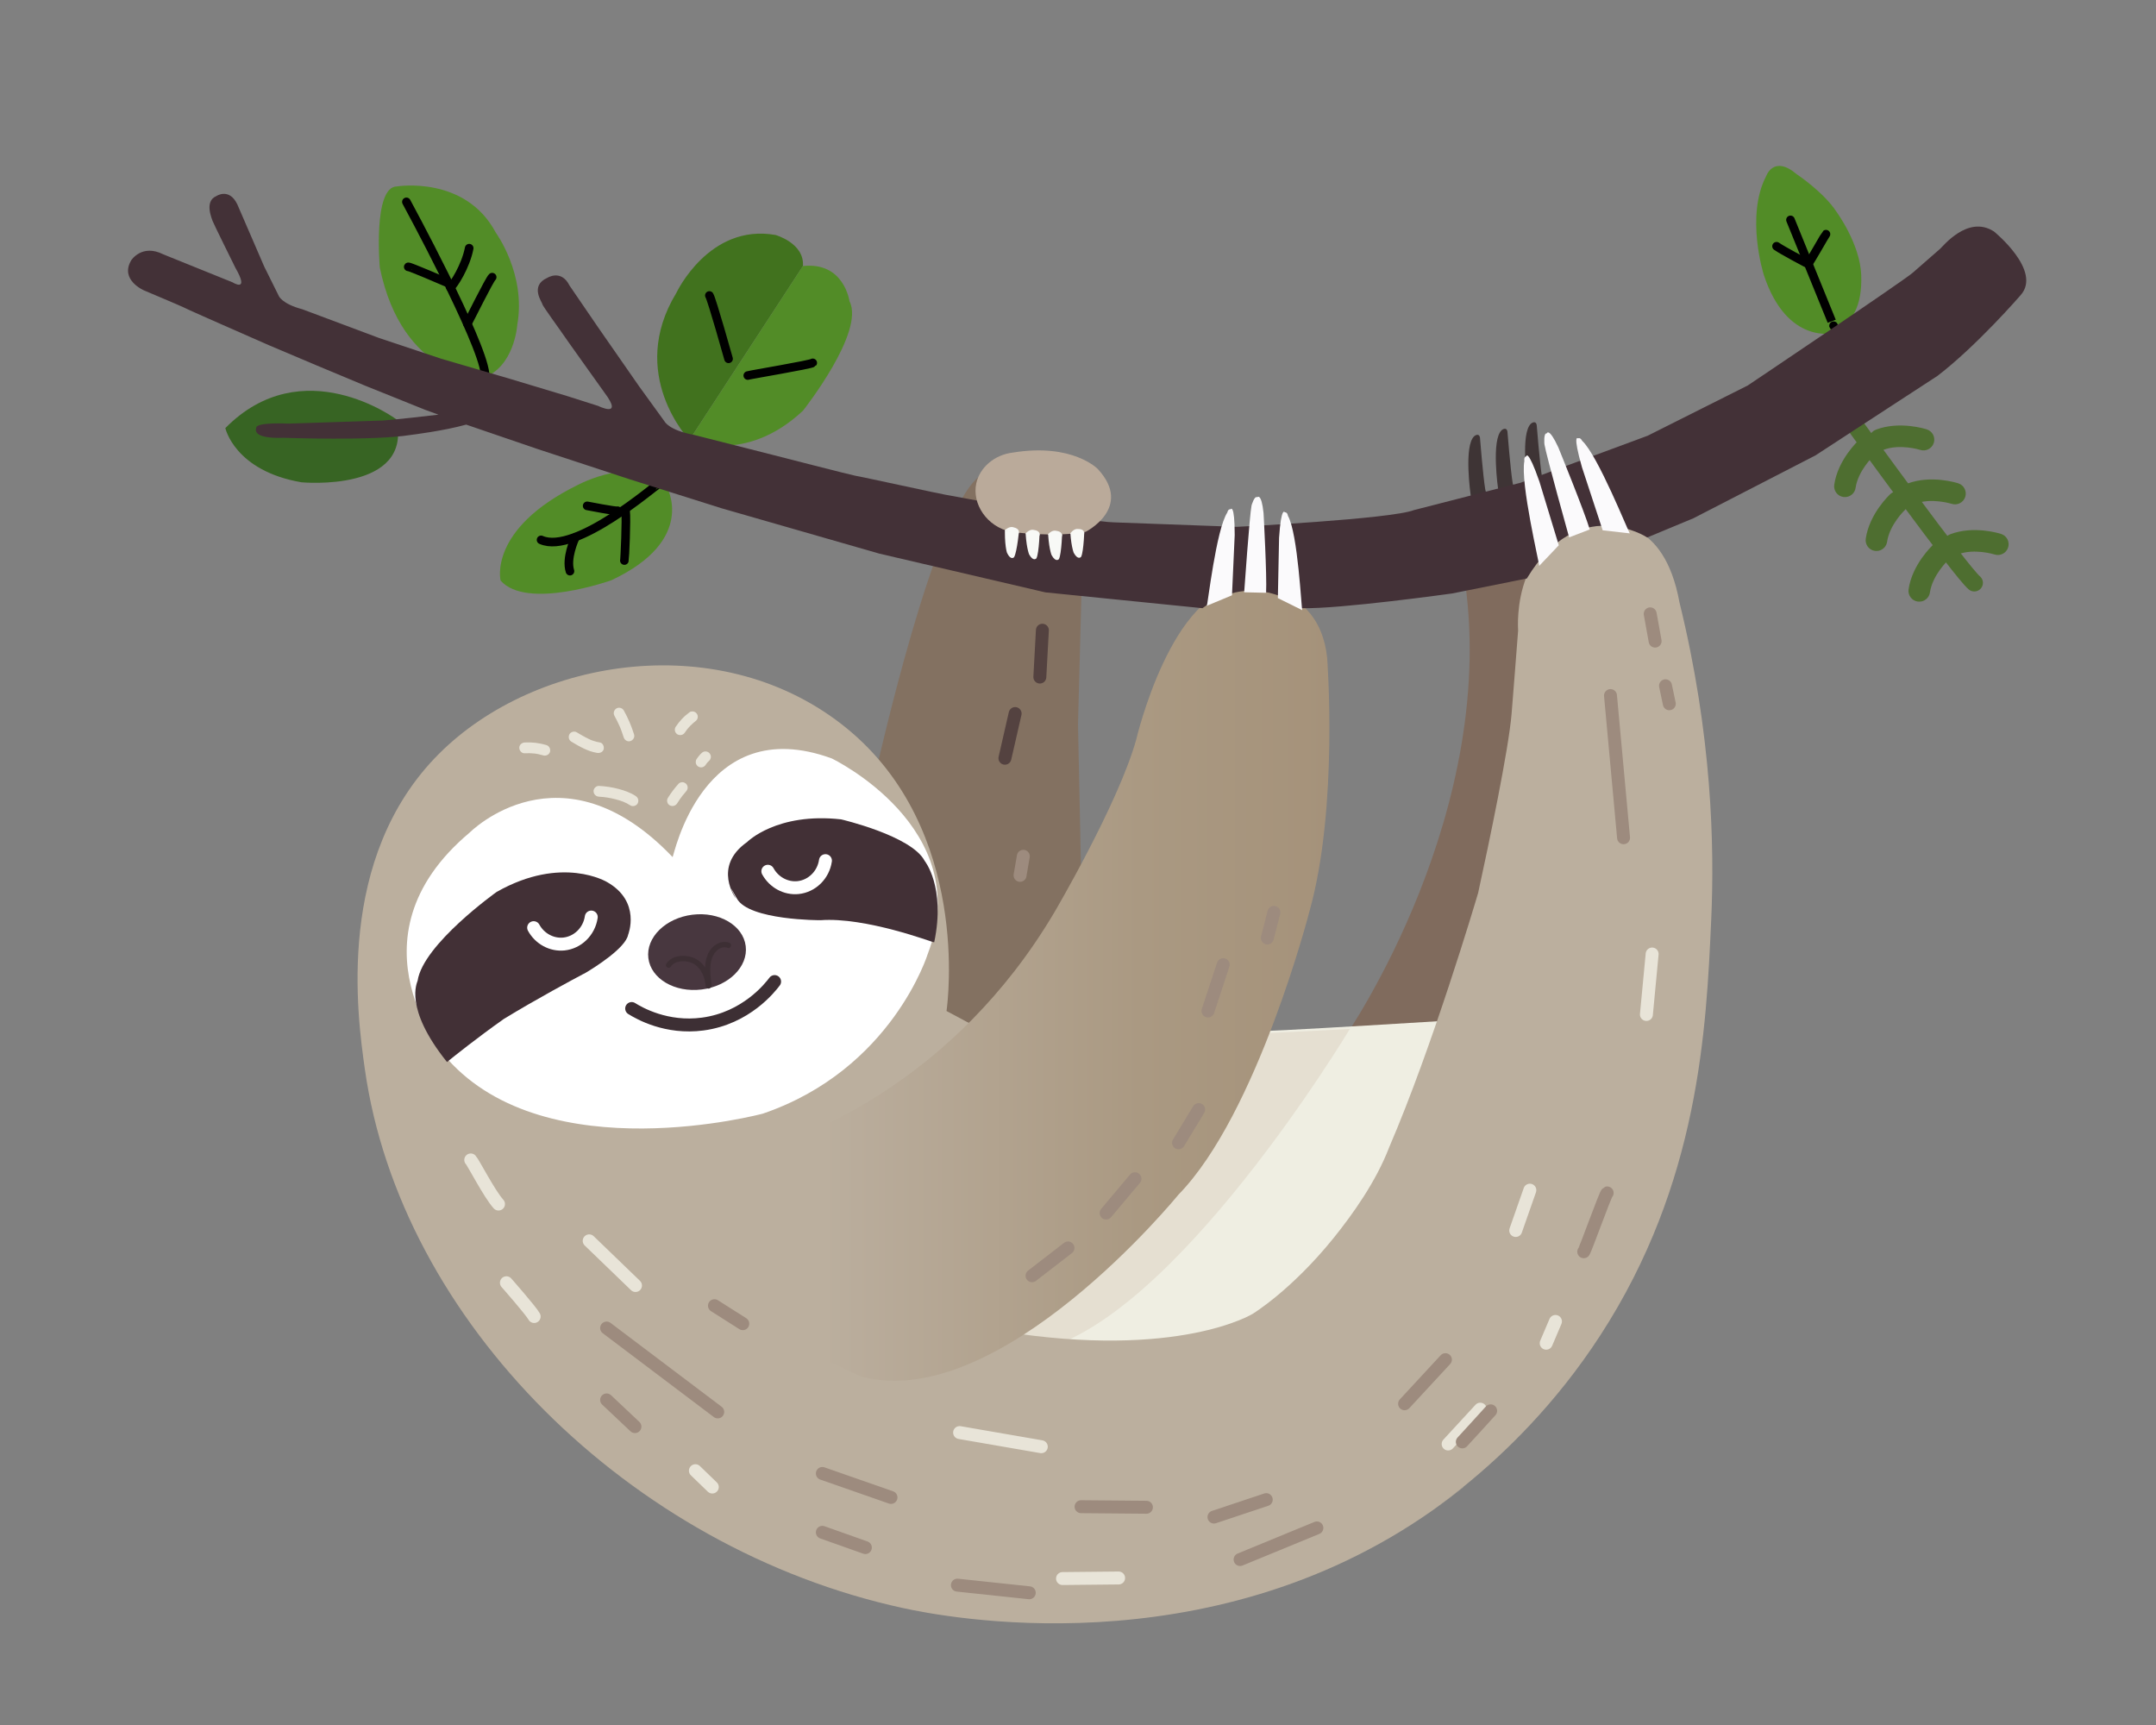 <?xml version="1.0" encoding="utf-8"?>
<!-- Generator: Adobe Illustrator 27.3.1, SVG Export Plug-In . SVG Version: 6.00 Build 0)  -->
<svg version="1.0" xmlns="http://www.w3.org/2000/svg" xmlns:xlink="http://www.w3.org/1999/xlink" x="0px" y="0px"
	 viewBox="0 0 500 400" enable-background="new 0 0 500 400" xml:space="preserve">
<rect x="0" y="0" width="500" height="400" fill="#808080" stroke="none"/>
<g id="Camada_9">
	<path fill="#837161" d="M203.15,178.73c0.38-1.14,13.55-60.92,24.16-68.4l23.97,9.57L250,167.93l0.71,33.92l-7.58,25.86
		l-19.52,14.4c0,0-10.23-6.35-10.33-5.97s0.19-36.14,0.19-36.14L203.15,178.73z"/>
	<path fill="#806B5D" d="M312.03,240.25c0,0,36.44-52.54,27.35-107.81l20.37-6.61c0,0,4.52,69.45,3.51,69.95
		s-14.65,39.79-15.16,40.36C347.59,236.71,312.03,240.25,312.03,240.25z"/>
</g>
<g id="Camada_8">
	<g>
		<path fill="#EFEEE2" d="M289.36,239.17c0.57,0.38,54.95-3.03,54.95-3.03L313.8,296.2c0,0-38.08,28.04-38.84,28.23
			c-0.76,0.19-58.74-7.2-59.31-7.01s26.72-38.84,26.72-38.84L289.36,239.17z"/>
		<path fill="#E5DFD1" d="M232.61,313.74l7.01-0.39c32.02-5.68,73.42-74.75,73.42-74.75l-18.76,0.95l-63.66,71.05L232.61,313.74z"/>
	</g>
</g>
<g id="Camada_4">
	<path fill="#BBAF9E" d="M396.85,213.25c-1.14,25.27-2.75,61.08-25.77,96.47c-10.36,15.94-22.2,27.37-31.75,35.08
		c-2.23,1.81-4.34,3.42-6.27,4.83c-0.27,0.21-0.55,0.4-0.82,0.59c-52.43,36.93-113.69,24.65-122.84,22.66
		c-63.26-13.74-116.56-66.51-124.8-125.05c-1.73-12.25-6.89-48.91,17.18-73.01c22.53-22.56,66.03-29.4,94.74-5.81
		c28.52,23.45,23.29,63.35,22.99,65.43l5.68,3.03l7.2,71.25c40.93,6.56,58.1-4.05,58.1-4.05s8.93-5.39,18.76-17.56
		c4.41-5.47,9.85-13.07,12.91-21.05c10.15-23.61,19.95-56.69,20.63-58.97c0.01-0.03,0.01-0.06,0.02-0.09
		c0.01-0.03,0.01-0.04,0.01-0.04c2.46-11.29,7.05-33.1,7.74-41.5c0,0,1.51-18.94,1.51-19.23c0-0.28-1.99-24.91,21.51-24.35
		c0,0,12.31-1.99,15.91,17.81C397.05,170.47,397.62,196.19,396.85,213.25z"/>
	<path fill="#BBAF9E" d="M339.38,344.84c-2.09,1.68-4.2,3.29-6.32,4.79c1.93-1.41,4.04-3.02,6.27-4.83L339.38,344.84z"/>
</g>
<g id="Camada_6">
	<linearGradient id="SVGID_1_" gradientUnits="userSpaceOnUse" x1="183.122" y1="228.115" x2="308.305" y2="228.115">
		<stop  offset="0.064" style="stop-color:#BBAF9E"/>
		<stop  offset="0.124" style="stop-color:#B9AC9B"/>
		<stop  offset="0.649" style="stop-color:#AA9982"/>
		<stop  offset="1" style="stop-color:#A5927A"/>
	</linearGradient>
	<path fill="url(#SVGID_1_)" d="M185.93,263.54c0.76-1.27,34.89-11.97,58.57-51.95c0,0,14.77-25.08,18.97-39.98
		c0,0,8.28-35.53,25.08-35.53c0,0,17.32-1.4,19.23,16.43c0,0,2.67,34.63-4.07,58.7c0,0-12.1,47.11-30.43,65.83
		c0,0-41.38,50.8-73.6,42.15l-7.13-3.31c0,0-9.3-49.53-9.42-49.91C183,265.58,185.93,263.54,185.93,263.54z"/>
</g>
<g id="Camada_5">
	<path fill="#FFFFFF" d="M155.98,198.74c0.22,0.23,6.73-33.89,36.91-22.87c0,0,33.45,16.05,22.3,45.24c0,0-8.27,26.87-38.26,37.12
		c0,0-49.93,13.43-73.18-12.68c0,0-24.33-27.75,5.17-52.49C108.92,193.06,130.12,171.63,155.98,198.74z"/>
</g>
<g id="Camada_15">
	<g>
		<path fill="#423036" d="M145.67,216.75c-0.59,3.1-7.79,7.59-9.76,8.77c0,0-0.03,0.02-0.09,0.05c-0.1,0.05-0.27,0.14-0.52,0.27
			c-2.31,1.23-10.85,5.79-18.46,10.44c-6.17,4.36-11.47,8.61-12.83,9.71c-0.01,0.02-0.02,0.03-0.02,0.03
			c-0.21,0.16-0.32,0.25-0.32,0.25c-10.13-12.6-6.87-18.51-6.82-18.85c1.27-8.46,18.32-20.59,18.32-20.59
			c15.22-8.65,25.64-2.28,25.64-2.28C148.77,209.08,145.67,216.75,145.67,216.75z"/>
		<path fill="#423036" d="M135.82,225.57c-0.26,0.15-0.41,0.24-0.41,0.24c-0.04,0.01-0.07,0.02-0.11,0.03
			C135.55,225.71,135.72,225.62,135.82,225.57z"/>
		<path fill="#423036" d="M216.44,218.47c-0.26,0-15.69-5.86-26.15-5.09c0,0-16.59,0.06-19.39-5.01c-2.8-5.07-0.23,0-0.23,0
			s-5.55-7.41,2.6-13.12c0,0,6.84-6.93,21.8-5.25c0,0,16.32,3.8,19.36,9.61c0,0,4.91,5.99,2.23,18.86"/>
		<path fill="none" stroke="#FFFFFF" stroke-width="3" stroke-linecap="round" stroke-miterlimit="10" d="M123.76,215.11
			c1.41,2.58,4.2,4.08,7.01,3.79c3.2-0.33,5.86-2.9,6.35-6.25"/>
		<path fill="none" stroke="#FFFFFF" stroke-width="3" stroke-linecap="round" stroke-miterlimit="10" d="M178.07,202.03
			c1.41,2.58,4.2,4.08,7.01,3.79c3.2-0.33,5.86-2.9,6.35-6.25"/>
		
			<ellipse transform="matrix(0.992 -0.123 0.123 0.992 -26.03 21.679)" fill="#48373F" cx="161.82" cy="220.77" rx="11.38" ry="8.74"/>
		<g>
			<g>
				<path fill="#3D2F34" d="M169.12,218.59c-2.1-0.7-4.13,0.78-4.95,2.65c-0.98,2.24-0.68,4.76-0.38,7.11
					c0.04,0.34,0.26,0.62,0.62,0.62c0.3,0,0.67-0.29,0.62-0.62c-0.26-2-0.56-4.12,0.07-6.08c0.49-1.54,1.92-3.06,3.67-2.48
					C169.55,220.05,169.88,218.85,169.12,218.59L169.12,218.59z"/>
			</g>
		</g>
		<g>
			<g>
				<path fill="#3D2F34" d="M155.59,224.12c0.5-0.82,1.6-1.17,2.51-1.23c1-0.07,2,0.15,2.86,0.67c0.87,0.52,1.51,1.33,1.95,2.24
					c0.22,0.46,0.38,0.95,0.51,1.45c0.13,0.5,0.16,1.03,0.31,1.52c0.1-0.24,0.19-0.47,0.29-0.71c-0.01,0.01-0.02,0.02-0.04,0.02
					c0.21,0,0.42,0,0.63,0c-0.01-0.01-0.03-0.02-0.04-0.03c0,0.36,0,0.72,0,1.08c0.01,0,0.01-0.01,0.02-0.01
					c0.7-0.4,0.07-1.48-0.63-1.08c-0.01,0-0.01,0.01-0.02,0.01c-0.43,0.25-0.37,0.82,0,1.08c0.01,0.01,0.03,0.02,0.04,0.03
					c0.17,0.12,0.46,0.11,0.63,0c0.01-0.01,0.02-0.02,0.04-0.02c0.23-0.14,0.37-0.44,0.29-0.71c-0.08-0.26-0.09-0.38-0.16-0.79
					c-0.05-0.29-0.11-0.58-0.19-0.87c-0.16-0.62-0.4-1.23-0.69-1.8c-0.58-1.11-1.48-2.09-2.6-2.66c-2.08-1.05-5.42-1.02-6.78,1.18
					C154.08,224.17,155.17,224.8,155.59,224.12L155.59,224.12z"/>
			</g>
		</g>
		<path fill="none" stroke="#3D2F34" stroke-width="3" stroke-linecap="round" stroke-miterlimit="10" d="M146.49,233.86
			c1.78,1.11,8.07,4.72,16.48,3.6c10.08-1.35,15.64-8.48,16.67-9.85"/>
	</g>
</g>
<g id="bolinhas">
	<g>
		<path fill="none" stroke="#E8E4D8" stroke-width="3" stroke-linecap="round" stroke-miterlimit="10" d="M109.17,268.97
			c0.57,0.57,4.36,7.96,6.44,10.23"/>
		<path fill="none" stroke="#E8E4D8" stroke-width="3" stroke-linecap="round" stroke-miterlimit="10" d="M117.44,297.45
			c0,0,5.68,6.44,6.44,7.83"/>
		<path fill="none" stroke="#E8E4D8" stroke-width="3" stroke-linecap="round" stroke-miterlimit="10" d="M136.64,287.73
			c10.74,10.36,10.74,10.36,10.74,10.36"/>
		<path fill="none" stroke="#E8E4D8" stroke-width="3" stroke-linecap="round" stroke-miterlimit="10" d="M161.27,341.03
			c3.92,3.79,3.92,3.79,3.92,3.79"/>
		<path fill="none" stroke="#E8E4D8" stroke-width="3" stroke-linecap="round" stroke-miterlimit="10" d="M222.54,332.19
			c18.95,3.28,18.95,3.28,18.95,3.28"/>
		<path fill="none" stroke="#E8E4D8" stroke-width="3" stroke-linecap="round" stroke-miterlimit="10" d="M246.41,366.04
			c13.01-0.13,13.01-0.13,13.01-0.13"/>
		<path fill="none" stroke="#E8E4D8" stroke-width="3" stroke-linecap="round" stroke-miterlimit="10" d="M335.84,334.84
			c7.45-8.08,7.45-8.08,7.45-8.08"/>
		<path fill="none" stroke="#E8E4D8" stroke-width="3" stroke-linecap="round" stroke-miterlimit="10" d="M358.58,311.47
			c2.15-5.05,2.15-5.05,2.15-5.05"/>
		<path fill="none" stroke="#E8E4D8" stroke-width="3" stroke-linecap="round" stroke-miterlimit="10" d="M351.51,285.33
			c3.28-9.35,3.28-9.35,3.28-9.35"/>
		<path fill="none" stroke="#E8E4D8" stroke-width="3" stroke-linecap="round" stroke-miterlimit="10" d="M381.82,235.24
			c1.33-14.02,1.33-14.02,1.33-14.02"/>
		<g>
			<g>
				<path fill="#E8E4D8" d="M157.04,186.29c0.39-0.63,0.82-1.24,1.27-1.83c-0.07,0.08-0.13,0.17-0.2,0.25c0.32-0.41,0.65-0.81,1-1.2
					c0.22-0.25,0.37-0.55,0.37-0.88c0-0.31-0.14-0.67-0.37-0.88c-0.24-0.22-0.55-0.38-0.88-0.37c-0.32,0.01-0.66,0.12-0.88,0.37
					c-0.91,1.02-1.75,2.12-2.47,3.29c-0.35,0.56-0.14,1.4,0.45,1.71C155.94,187.06,156.67,186.88,157.04,186.29L157.04,186.29z"/>
			</g>
		</g>
		<g>
			<g>
				<path fill="#E8E4D8" d="M163.67,177.32c0.09-0.14,0.19-0.28,0.3-0.42c-0.07,0.08-0.13,0.17-0.2,0.25
					c0.22-0.28,0.46-0.54,0.72-0.78c0.12-0.11,0.21-0.25,0.26-0.4c0.08-0.15,0.11-0.31,0.11-0.48c0.01-0.17-0.03-0.33-0.11-0.48
					c-0.05-0.15-0.14-0.29-0.26-0.4c-0.08-0.07-0.17-0.13-0.25-0.2c-0.19-0.11-0.41-0.17-0.63-0.17c-0.11,0.01-0.22,0.03-0.33,0.04
					c-0.21,0.06-0.4,0.17-0.55,0.32c-0.2,0.18-0.38,0.37-0.55,0.58c-0.23,0.28-0.46,0.57-0.66,0.88c-0.09,0.14-0.14,0.3-0.15,0.46
					c-0.04,0.17-0.03,0.33,0.02,0.5c0.04,0.16,0.11,0.3,0.22,0.43c0.09,0.14,0.21,0.24,0.35,0.32c0.1,0.04,0.2,0.08,0.3,0.13
					c0.22,0.06,0.44,0.06,0.66,0c0.1-0.04,0.2-0.08,0.3-0.13C163.41,177.66,163.56,177.51,163.67,177.32L163.67,177.32z"/>
			</g>
		</g>
		<g>
			<g>
				<path fill="#E8E4D8" d="M158.84,169.85c0.16-0.24,0.33-0.48,0.51-0.72c-0.07,0.08-0.13,0.17-0.2,0.25
					c0.62-0.81,1.34-1.53,2.15-2.16c-0.08,0.07-0.17,0.13-0.25,0.2c0.05-0.04,0.11-0.08,0.16-0.13c0.27-0.2,0.48-0.41,0.57-0.75
					c0.08-0.3,0.05-0.7-0.13-0.96c-0.17-0.27-0.43-0.5-0.75-0.57c-0.31-0.07-0.7-0.07-0.96,0.13c-0.64,0.48-1.25,0.99-1.79,1.57
					c-0.55,0.58-1.04,1.21-1.48,1.87c-0.17,0.26-0.21,0.67-0.13,0.96c0.08,0.29,0.3,0.6,0.57,0.75
					C157.76,170.63,158.46,170.43,158.84,169.85L158.84,169.85z"/>
			</g>
		</g>
		<g>
			<g>
				<path fill="#E8E4D8" d="M142.5,165.99c0.46,0.82,0.87,1.67,1.25,2.53c0.06,0.13,0.05,0.12-0.01-0.03
					c0.02,0.04,0.04,0.09,0.06,0.14c0.04,0.11,0.09,0.21,0.13,0.32c0.08,0.21,0.17,0.42,0.24,0.64c0.17,0.46,0.32,0.92,0.47,1.39
					c0.19,0.62,0.88,1.09,1.54,0.87c0.63-0.2,1.08-0.87,0.87-1.54c-0.6-1.93-1.4-3.81-2.39-5.58c-0.32-0.57-1.15-0.81-1.71-0.45
					C142.37,164.65,142.16,165.38,142.5,165.99L142.5,165.99z"/>
			</g>
		</g>
		<g>
			<g>
				<path fill="#E8E4D8" d="M132.51,171.98c1.85,1.11,3.79,2.25,5.95,2.6c0.64,0.11,1.38-0.17,1.54-0.87
					c0.14-0.6-0.18-1.42-0.87-1.54c-0.49-0.08-0.98-0.2-1.45-0.36c-0.25-0.08-0.51-0.16-0.75-0.28c0.28,0.14-0.11-0.05-0.16-0.07
					c-0.11-0.05-0.21-0.1-0.32-0.15c-0.92-0.44-1.8-0.97-2.68-1.49c-0.56-0.34-1.4-0.14-1.71,0.45
					C131.74,170.88,131.91,171.62,132.51,171.98L132.51,171.98z"/>
			</g>
		</g>
		<g>
			<g>
				<path fill="#E8E4D8" d="M121.67,174.67c0.77-0.04,1.55-0.02,2.32,0.06c0.04,0,0.09,0.01,0.13,0.02
					c0.14,0.02,0.12,0.01-0.07-0.01c0.08-0.01,0.19,0.03,0.26,0.04c0.19,0.03,0.37,0.07,0.56,0.1c0.39,0.08,0.77,0.18,1.15,0.29
					c0.63,0.19,1.39-0.22,1.54-0.87c0.15-0.67-0.2-1.34-0.87-1.54c-1.61-0.48-3.33-0.69-5.01-0.59c-0.65,0.04-1.28,0.55-1.25,1.25
					C120.45,174.07,120.98,174.71,121.67,174.67L121.67,174.67z"/>
			</g>
		</g>
		<g>
			<g>
				<path fill="#E8E4D8" d="M138.91,184.74c1.34,0.07,2.53,0.26,3.87,0.61c1.29,0.34,2.31,0.69,3.39,1.4
					c0.55,0.36,1.41,0.13,1.71-0.45c0.33-0.63,0.13-1.32-0.45-1.71c-1.2-0.8-2.6-1.28-3.99-1.65c-1.48-0.39-3.01-0.62-4.54-0.7
					c-0.65-0.04-1.28,0.6-1.25,1.25C137.69,184.19,138.21,184.7,138.91,184.74L138.91,184.74z"/>
			</g>
		</g>
		<path fill="none" stroke="#9D8B7E" stroke-width="3" stroke-linecap="round" stroke-miterlimit="10" d="M140.68,324.62
			c6.57,6.19,6.57,6.19,6.57,6.19"/>
		<path fill="none" stroke="#9D8B7E" stroke-width="3" stroke-linecap="round" stroke-miterlimit="10" d="M140.68,307.95
			c25.77,19.45,25.77,19.45,25.77,19.45"/>
		<path fill="none" stroke="#9D8B7E" stroke-width="3" stroke-linecap="round" stroke-miterlimit="10" d="M165.69,302.77
			c6.57,4.17,6.57,4.17,6.57,4.17"/>
		<path fill="none" stroke="#9D8B7E" stroke-width="3" stroke-linecap="round" stroke-miterlimit="10" d="M190.71,341.67
			c15.92,5.56,15.92,5.56,15.92,5.56"/>
		<path fill="none" stroke="#9D8B7E" stroke-width="3" stroke-linecap="round" stroke-miterlimit="10" d="M239.34,295.82
			c8.34-6.44,8.34-6.44,8.34-6.44"/>
		<path fill="none" stroke="#9D8B7E" stroke-width="3" stroke-linecap="round" stroke-miterlimit="10" d="M256.52,281.29
			c6.69-7.96,6.69-7.96,6.69-7.96"/>
		<path fill="none" stroke="#9D8B7E" stroke-width="3" stroke-linecap="round" stroke-miterlimit="10" d="M273.32,265
			c4.67-7.71,4.67-7.71,4.67-7.71"/>
		<path fill="none" stroke="#9D8B7E" stroke-width="3" stroke-linecap="round" stroke-miterlimit="10" d="M280.14,234.43
			c3.54-10.74,3.54-10.74,3.54-10.74"/>
		<path fill="none" stroke="#9D8B7E" stroke-width="3" stroke-linecap="round" stroke-miterlimit="10" d="M293.91,217.51
			c1.52-5.94,1.52-5.94,1.52-5.94"/>
		<path fill="none" stroke="#9D8B7E" stroke-width="3" stroke-linecap="round" stroke-miterlimit="10" d="M190.71,355.32
			c9.98,3.54,9.98,3.54,9.98,3.54"/>
		<path fill="none" stroke="#9D8B7E" stroke-width="3" stroke-linecap="round" stroke-miterlimit="10" d="M222.03,367.57
			c16.67,1.77,16.67,1.77,16.67,1.77"/>
		<path fill="none" stroke="#9D8B7E" stroke-width="3" stroke-linecap="round" stroke-miterlimit="10" d="M250.71,349.38
			c15.16,0.13,15.16,0.13,15.16,0.13"/>
		<path fill="none" stroke="#9D8B7E" stroke-width="3" stroke-linecap="round" stroke-miterlimit="10" d="M281.53,351.78
			c12.13-4.04,12.13-4.04,12.13-4.04"/>
		<path fill="none" stroke="#9D8B7E" stroke-width="3" stroke-linecap="round" stroke-miterlimit="10" d="M287.59,361.63
			c17.81-7.33,17.81-7.33,17.81-7.33"/>
		<path fill="none" stroke="#9D8B7E" stroke-width="3" stroke-linecap="round" stroke-miterlimit="10" d="M325.74,325.51
			c9.47-10.23,9.47-10.23,9.47-10.23"/>
		<path fill="none" stroke="#9D8B7E" stroke-width="3" stroke-linecap="round" stroke-miterlimit="10" d="M339.13,334.35
			c0.51-0.51,6.57-7.2,6.57-7.2"/>
		<path fill="none" stroke="#9D8B7E" stroke-width="3" stroke-linecap="round" stroke-miterlimit="10" d="M367.29,290.26
			c0.38-0.38,5.05-13.52,5.43-13.64"/>
		<path fill="none" stroke="#9D8B7E" stroke-width="3" stroke-linecap="round" stroke-miterlimit="10" d="M376.52,194.26
			c-3.03-32.97-3.03-32.97-3.03-32.97"/>
		<path fill="none" stroke="#9D8B7E" stroke-width="3" stroke-linecap="round" stroke-miterlimit="10" d="M387.13,163.19
			c-0.88-4.17-0.88-4.17-0.88-4.17"/>
		<path fill="none" stroke="#9D8B7E" stroke-width="3" stroke-linecap="round" stroke-miterlimit="10" d="M383.84,148.66
			c-1.14-6.32-1.14-6.32-1.14-6.32"/>
		<path fill="none" stroke="#9D8B7E" stroke-width="3" stroke-linecap="round" stroke-miterlimit="10" d="M236.56,202.98
			c0.76-4.42,0.76-4.42,0.76-4.42"/>
		<path fill="none" stroke="#544240" stroke-width="3" stroke-linecap="round" stroke-miterlimit="10" d="M233.05,175.82
			c2.37-10.36,2.37-10.36,2.37-10.36"/>
		<path fill="none" stroke="#544240" stroke-width="3" stroke-linecap="round" stroke-miterlimit="10" d="M241.15,157
			c0.59-10.86,0.59-10.86,0.59-10.86"/>
	</g>
</g>
<g id="folha">
	<g>
		<g>
			<path fill="#528C27" d="M425.58,77.2c0,0-11.12,3.04-16.55-13.51c0,0-4.29-13.58,0.57-22.86c0,0,1.71-4.99,7.07-0.44
				c0,0,6.28,4.17,9.25,8.75c0,0,5.46,7.42,5.72,14.65C431.89,71.02,429.56,74.67,425.58,77.2z"/>
			<g>
				<path fill="none" stroke="#000000" stroke-width="2" stroke-linecap="round" stroke-miterlimit="50" d="M425.22,75.53
					c0.05,0.14-9.99-24.54-9.99-24.54"/>
				<path fill="none" stroke="#000000" stroke-width="2" stroke-linecap="round" stroke-miterlimit="50" d="M419.34,61.15
					c0.43-0.41,3.98-6.75,4.12-6.85"/>
				<path fill="none" stroke="#000000" stroke-width="2" stroke-linecap="round" stroke-miterlimit="50" d="M418.82,60.94
					c0,0-5.4-2.84-6.82-3.84"/>
			</g>
		</g>
		<path fill="#376423" d="M91.91,97.23c0,0-21.71-16.15-39.65,2.04c0,0,2.15,9.92,17.68,12.57
			C69.95,111.84,95.88,114.26,91.91,97.23z"/>
		<path fill="none" stroke="#4E6E30" stroke-width="4" stroke-linecap="round" stroke-miterlimit="50" d="M430.68,99.31
			c0,0,24.02,33.19,27.18,35.84"/>
		<g>
			<path fill="#4E6E30" d="M428.38,115.21c-0.28,0.06-0.58,0.07-0.89,0.03c-1.37-0.2-2.31-1.47-2.11-2.84
				c0.85-5.81,5.52-10.17,5.72-10.35c1.02-0.94,2.6-0.87,3.53,0.14c0.93,1.01,0.87,2.59-0.14,3.53c-0.04,0.04-3.57,3.38-4.16,7.41
				C430.18,114.19,429.37,115,428.38,115.21z"/>
		</g>
		<g>
			<path fill="#4E6E30" d="M435.44,104.43c-0.82-0.16-1.53-0.73-1.85-1.56c-0.49-1.29,0.15-2.74,1.44-3.23
				c5.49-2.1,11.57-0.16,11.83-0.07c1.31,0.43,2.03,1.84,1.6,3.15c-0.43,1.31-1.83,2.03-3.15,1.6l0,0c-0.05-0.01-4.69-1.47-8.5-0.01
				C436.36,104.49,435.88,104.52,435.44,104.43z"/>
		</g>
		<g>
			<path fill="#4E6E30" d="M435.69,127.71c-0.28,0.06-0.58,0.07-0.89,0.03c-1.37-0.2-2.31-1.47-2.11-2.84
				c0.85-5.81,5.52-10.17,5.72-10.35c1.02-0.94,2.6-0.87,3.53,0.14c0.93,1.01,0.87,2.59-0.14,3.53c-0.04,0.04-3.57,3.38-4.16,7.41
				C437.48,126.69,436.68,127.5,435.69,127.71z"/>
		</g>
		<g>
			<path fill="#4E6E30" d="M442.74,116.94c-0.82-0.16-1.53-0.73-1.85-1.56c-0.49-1.29,0.15-2.74,1.44-3.23
				c5.49-2.1,11.57-0.16,11.83-0.07c1.31,0.43,2.03,1.84,1.6,3.15c-0.43,1.31-1.83,2.03-3.15,1.6l0,0c-0.05-0.01-4.69-1.47-8.5-0.01
				C443.66,116.99,443.19,117.02,442.74,116.94z"/>
		</g>
		<g>
			<path fill="#4E6E30" d="M445.62,139.46c-0.28,0.06-0.58,0.07-0.89,0.03c-1.37-0.2-2.31-1.47-2.11-2.84
				c0.85-5.81,5.52-10.17,5.72-10.35c1.02-0.94,2.6-0.87,3.53,0.14c0.93,1.01,0.87,2.59-0.14,3.53c-0.04,0.04-3.57,3.38-4.16,7.41
				C447.42,138.44,446.61,139.25,445.62,139.46z"/>
		</g>
		<g>
			<path fill="#4E6E30" d="M452.68,128.68c-0.82-0.16-1.53-0.73-1.85-1.56c-0.49-1.29,0.15-2.74,1.44-3.23
				c5.49-2.1,11.57-0.16,11.83-0.07c1.31,0.43,2.03,1.84,1.6,3.15c-0.43,1.31-1.83,2.03-3.15,1.6l0,0c-0.05-0.01-4.69-1.47-8.5-0.01
				C453.6,128.74,453.12,128.77,452.68,128.68z"/>
		</g>
		<g>
			<path fill="#528C27" d="M111.73,87.72c0,0-18.41-0.23-23.65-25.69c0,0-1.65-18.74,3.96-18.8c0,0,15.87-2.62,22.95,10.73
				c0,0,7.07,9.64,4.97,21.36C119.97,75.31,119.32,85.38,111.73,87.72z"/>
			<path fill="none" stroke="#000000" stroke-width="2" stroke-linecap="round" stroke-miterlimit="50" d="M94.25,46.81
				c0,0,17.45,32.12,18.23,39.83"/>
			<path fill="none" stroke="#000000" stroke-width="2" stroke-linecap="round" stroke-miterlimit="50" d="M104.46,66.66
				c0.74-0.58,3.53-4.87,4.35-9.11"/>
			<path fill="none" stroke="#000000" stroke-width="2" stroke-linecap="round" stroke-miterlimit="50" d="M108.39,75.06
				c0.46-0.79,5.1-10.22,5.75-10.79"/>
			<path fill="none" stroke="#000000" stroke-width="2" stroke-linecap="round" stroke-miterlimit="50" d="M103.14,64.85"/>
			<path fill="none" stroke="#000000" stroke-width="2" stroke-linecap="round" stroke-miterlimit="50" d="M94.68,61.88
				c0.14-0.18,8.78,3.56,8.78,3.56"/>
		</g>
		<g>
			<path fill="#41721E" d="M159.87,102.05c-0.09-0.19-14.49-15.25-3.03-34.11c0,0,7.58-16.2,23.02-13.45c0,0,6.73,1.89,6.35,7.2
				L159.87,102.05z"/>
			<path fill="#528C27" d="M159.87,102.05c0,0,12.92,5.78,26.35-6.82c0,0,14.48-18.28,10.78-25.39c0,0-1.23-9.19-10.8-8.15"/>
			<path fill="none" stroke="#000000" stroke-width="2" stroke-linecap="round" stroke-miterlimit="50" d="M164.51,68.52
				c0.57,0.85,4.45,14.68,4.45,14.68"/>
			<path fill="none" stroke="#000000" stroke-width="2" stroke-linecap="round" stroke-miterlimit="50" d="M173.99,86.9"/>
			<path fill="none" stroke="#000000" stroke-width="2" stroke-linecap="round" stroke-miterlimit="50" d="M173.42,87.08
				c0.57-0.19,14.78-2.56,15.06-2.94"/>
		</g>
		<g>
			<path fill="#528C27" d="M154.54,112.75c0.14,0.16,7.22,12.44-12.78,21.81c0,0-19.64,7-25.67,0.05c0,0-2.95-11.91,17.89-22.15
				C133.98,112.47,147.46,105.15,154.54,112.75z"/>
			<path fill="none" stroke="#000000" stroke-width="2" stroke-linecap="round" stroke-miterlimit="50" d="M152.59,112.35
				c-0.32-0.11-19.13,16.43-27.11,12.84"/>
			<path fill="none" stroke="#000000" stroke-width="2" stroke-linecap="round" stroke-miterlimit="50" d="M143.23,118.43
				c-0.27,0.2-7.06-1.13-7.06-1.13"/>
			<path fill="none" stroke="#000000" stroke-width="2" stroke-linecap="round" stroke-miterlimit="50" d="M133.42,124.64
				c-0.21,0.43-2.19,4.85-1.24,7.8"/>
			<path fill="none" stroke="#000000" stroke-width="2" stroke-linecap="round" stroke-miterlimit="50" d="M144.8,129.98
				c0.1-0.35,0.53-9.65,0.28-11.48"/>
		</g>
	</g>
</g>
<g id="Camada_12">
	<path fill="#3E3435" d="M341.07,114.87c0,0-1.68-11.55,0.85-13.75c0,0,1.06-0.87,1.3,0.35c0,0,0.71,8.93,1.22,11.98l0.5,2.12
		c0,0-3.77,0.53-3.83,0.53C341.04,116.1,341.07,114.87,341.07,114.87z"/>
	<path fill="#3E3435" d="M347.44,113.47c0,0-1.68-11.55,0.85-13.75c0,0,1.06-0.87,1.3,0.35c0,0,0.71,8.93,1.22,11.98l0.5,2.12
		c0,0-3.77,0.53-3.83,0.53C347.42,114.69,347.44,113.47,347.44,113.47z"/>
	<path fill="#3E3435" d="M354.23,111.96c0,0-1.68-11.55,0.85-13.75c0,0,1.06-0.87,1.3,0.35c0,0,0.71,8.93,1.22,11.98l0.5,2.12
		c0,0-3.77,0.53-3.83,0.53C354.2,113.19,354.23,111.96,354.23,111.96z"/>
</g>
<g id="galho">
	<path fill="#433137" d="M468.6,68.45c0,0-10.04,11.62-19.26,18.7l-28.3,18.44l-28.32,14.59l-10.71,4.45c0,0-15.92-10.45-27.92,9.51
		l-17.3,3.47c0,0-26.15,3.66-34.86,3.41c0,0-11.06-9.13-23.06,0.01l-36.44-3.67l-38.52-8.99l-36.57-10.51l-21.18-6.68l-21.5-7.06
		l-16.55-5.66c-5.24,1.47-12.82,2.39-12.82,2.39c-8.67,1.42-29.46,0.67-29.46,0.67c-7.77,0.28-6.39-2.21-6.4-2.28
		c-0.14-1.42,7.42-1.01,7.42-1.01l21.98-0.72c3.54-0.27,10.63-1.09,12.86-1.36c-0.21-0.07-0.41-0.15-0.61-0.22
		c-1.36-0.49-2.4-0.87-2.43-0.88l-13.9-5.59l-11.23-4.69l-11.2-4.74l-10.66-4.69c0,0-9.02-3.97-9.04-4.05
		c-0.03-0.07-9.17-3.93-9.17-3.93s-5.76-2.41-3.01-7.01c0,0,2.47-3.88,7.44-1.37l16.06,6.49c0,0,4.07,2.56,0.66-3.36
		c0,0-5.26-10.62-5.31-10.9c-0.04-0.28-2.03-4.5,0.86-5.73c0,0,2.98-2.04,4.88,1.89l6.25,14.45l3.36,6.77c0,0,0.67,1.85,5.5,3.13
		l17.71,6.63l14.45,4.83l15.92,4.65l13.35,4.02l7.16,2.28c0,0,6.01,2.98,1.46-3.08c0,0-9.75-13.64-9.8-13.79
		c-0.05-0.14-4.6-6.34-4.6-6.72s-3.03-4.27,1.14-6.11c0,0,3.22-2.09,5.16,1.8l6.64,9.71l9.52,13.69l5.87,8.1c0,0,1,2.03,6.68,3.08
		l18.43,4.68c0,0,18.84,4.84,19.18,4.84c0.19-0.05,20.75,4.45,20.89,4.4c0.4,0,32.8,6.3,39.13,6.4l28.37,1.04
		c0,0,35.81-1.8,41.12-3.89l24.72-6.34l29.47-10.9l23.21-11.65c0,0,36.22-24.32,38.27-26.15l6.32-5.52
		c0.63-0.51,6.44-7.96,12.5-4.05C462.41,53.67,473.67,62.77,468.6,68.45z"/>
</g>
<g id="Camada_11">
	<path fill="#F8F9F6" d="M233.08,121.82l3.32,0.63c0,0-0.51,5.56-1.23,6.76c0,0-0.76,0.85-1.64-1.04
		C233.53,128.17,232.89,126.34,233.08,121.82z"/>
	<path fill="#F8F9F6" d="M237.79,122.23l3.35,0.41c0,0-0.14,5.58-0.78,6.82c0,0-0.7,0.9-1.71-0.93
		C238.66,128.53,237.9,126.75,237.79,122.23z"/>
	<path fill="#F8F9F6" d="M243.01,122.41l3.35,0.41c0,0-0.14,5.58-0.78,6.82c0,0-0.7,0.9-1.71-0.93
		C243.87,128.72,243.12,126.94,243.01,122.41z"/>
	<path fill="#F8F9F6" d="M248.15,121.89l3.35,0.41c0,0-0.14,5.58-0.78,6.82c0,0-0.7,0.9-1.71-0.93
		C249.01,128.19,248.26,126.41,248.15,121.89z"/>
	<path fill="#FBFAFC" d="M279.87,140.47c0.2-0.16,2.17-17.71,4.76-21.63c0,0,0.13-0.82,0.76-0.76c0,0,0.95-1.45,0.95,6l-0.63,13.96
		L279.87,140.47z"/>
	<path fill="#FBFAFC" d="M302.01,141.49c-0.19-0.17-1-17.81-3.33-21.89c0,0-0.07-0.83-0.71-0.81c0,0-0.85-1.51-1.34,5.93
		l-0.28,13.97L302.01,141.49z"/>
	<path fill="#FBFAFC" d="M288.54,137.34c0.02-0.28,1.26-18.01,1.71-20.13c0,0,0.63-2.31,1.33-1.91c0,0,0.95-1.11,1.45,3.67
		c0,0,0.81,14.62,0.59,18.49L288.54,137.34z"/>
	<path fill="#FBFAFC" d="M356.95,131.23c0.13-0.25-4.42-19.26-3.43-24.34c0,0-0.18-0.9,0.43-1.08c0,0,0.36-1.88,3.06,5.87
		l4.49,14.76L356.95,131.23z"/>
	<path fill="#FBFAFC" d="M377.97,123.68c-0.24-0.11-7.41-18.14-11.06-21.47c0,0-0.37-0.83-0.95-0.56c0,0-1.34-1.24,0.91,6.68
		l4.81,14.64L377.97,123.68z"/>
	<path fill="#FBFAFC" d="M363.9,124.61c-0.08-0.3-5.37-19.23-5.73-21.6c0,0-0.25-2.65,0.54-2.51c0,0,0.48-1.53,2.69,3.26
		c0,0,6.07,14.89,7.28,19.01L363.9,124.61z"/>
</g>
<g id="Camada_10">
	<path fill="#BAAA9A" d="M234.92,104.94c-4.28,0.49-7.71,3.46-8.51,7.14c-1.02,4.73,2.41,10.09,8.12,11.25c0,0,9.88,1.37,17.22,0
		c0,0,11.15-5.58,2.84-14.58C254.58,108.76,248.81,102.69,234.92,104.94z"/>
	<path fill="#F8F9F6" d="M233.05,122.93c0,0,0.94-0.9,1.84-0.7c0.9,0.2,1.49,0.56,1.4,1.31
		C236.2,124.29,233.05,122.93,233.05,122.93z"/>
	<path fill="#F8F9F6" d="M237.83,123.72c0,0,0.84-0.99,1.76-0.87s1.54,0.41,1.52,1.17S237.83,123.72,237.83,123.72z"/>
	<path fill="#F8F9F6" d="M243.01,123.92c0,0,0.84-0.99,1.76-0.87c0.92,0.12,1.54,0.41,1.52,1.17S243.01,123.92,243.01,123.92z"/>
	<path fill="#F8F9F6" d="M248.17,123.75c0,0,0.7-1.07,1.61-1.09c0.92-0.02,1.57,0.18,1.66,0.91
		C251.53,124.29,248.17,123.75,248.17,123.75z"/>
</g>
</svg>
